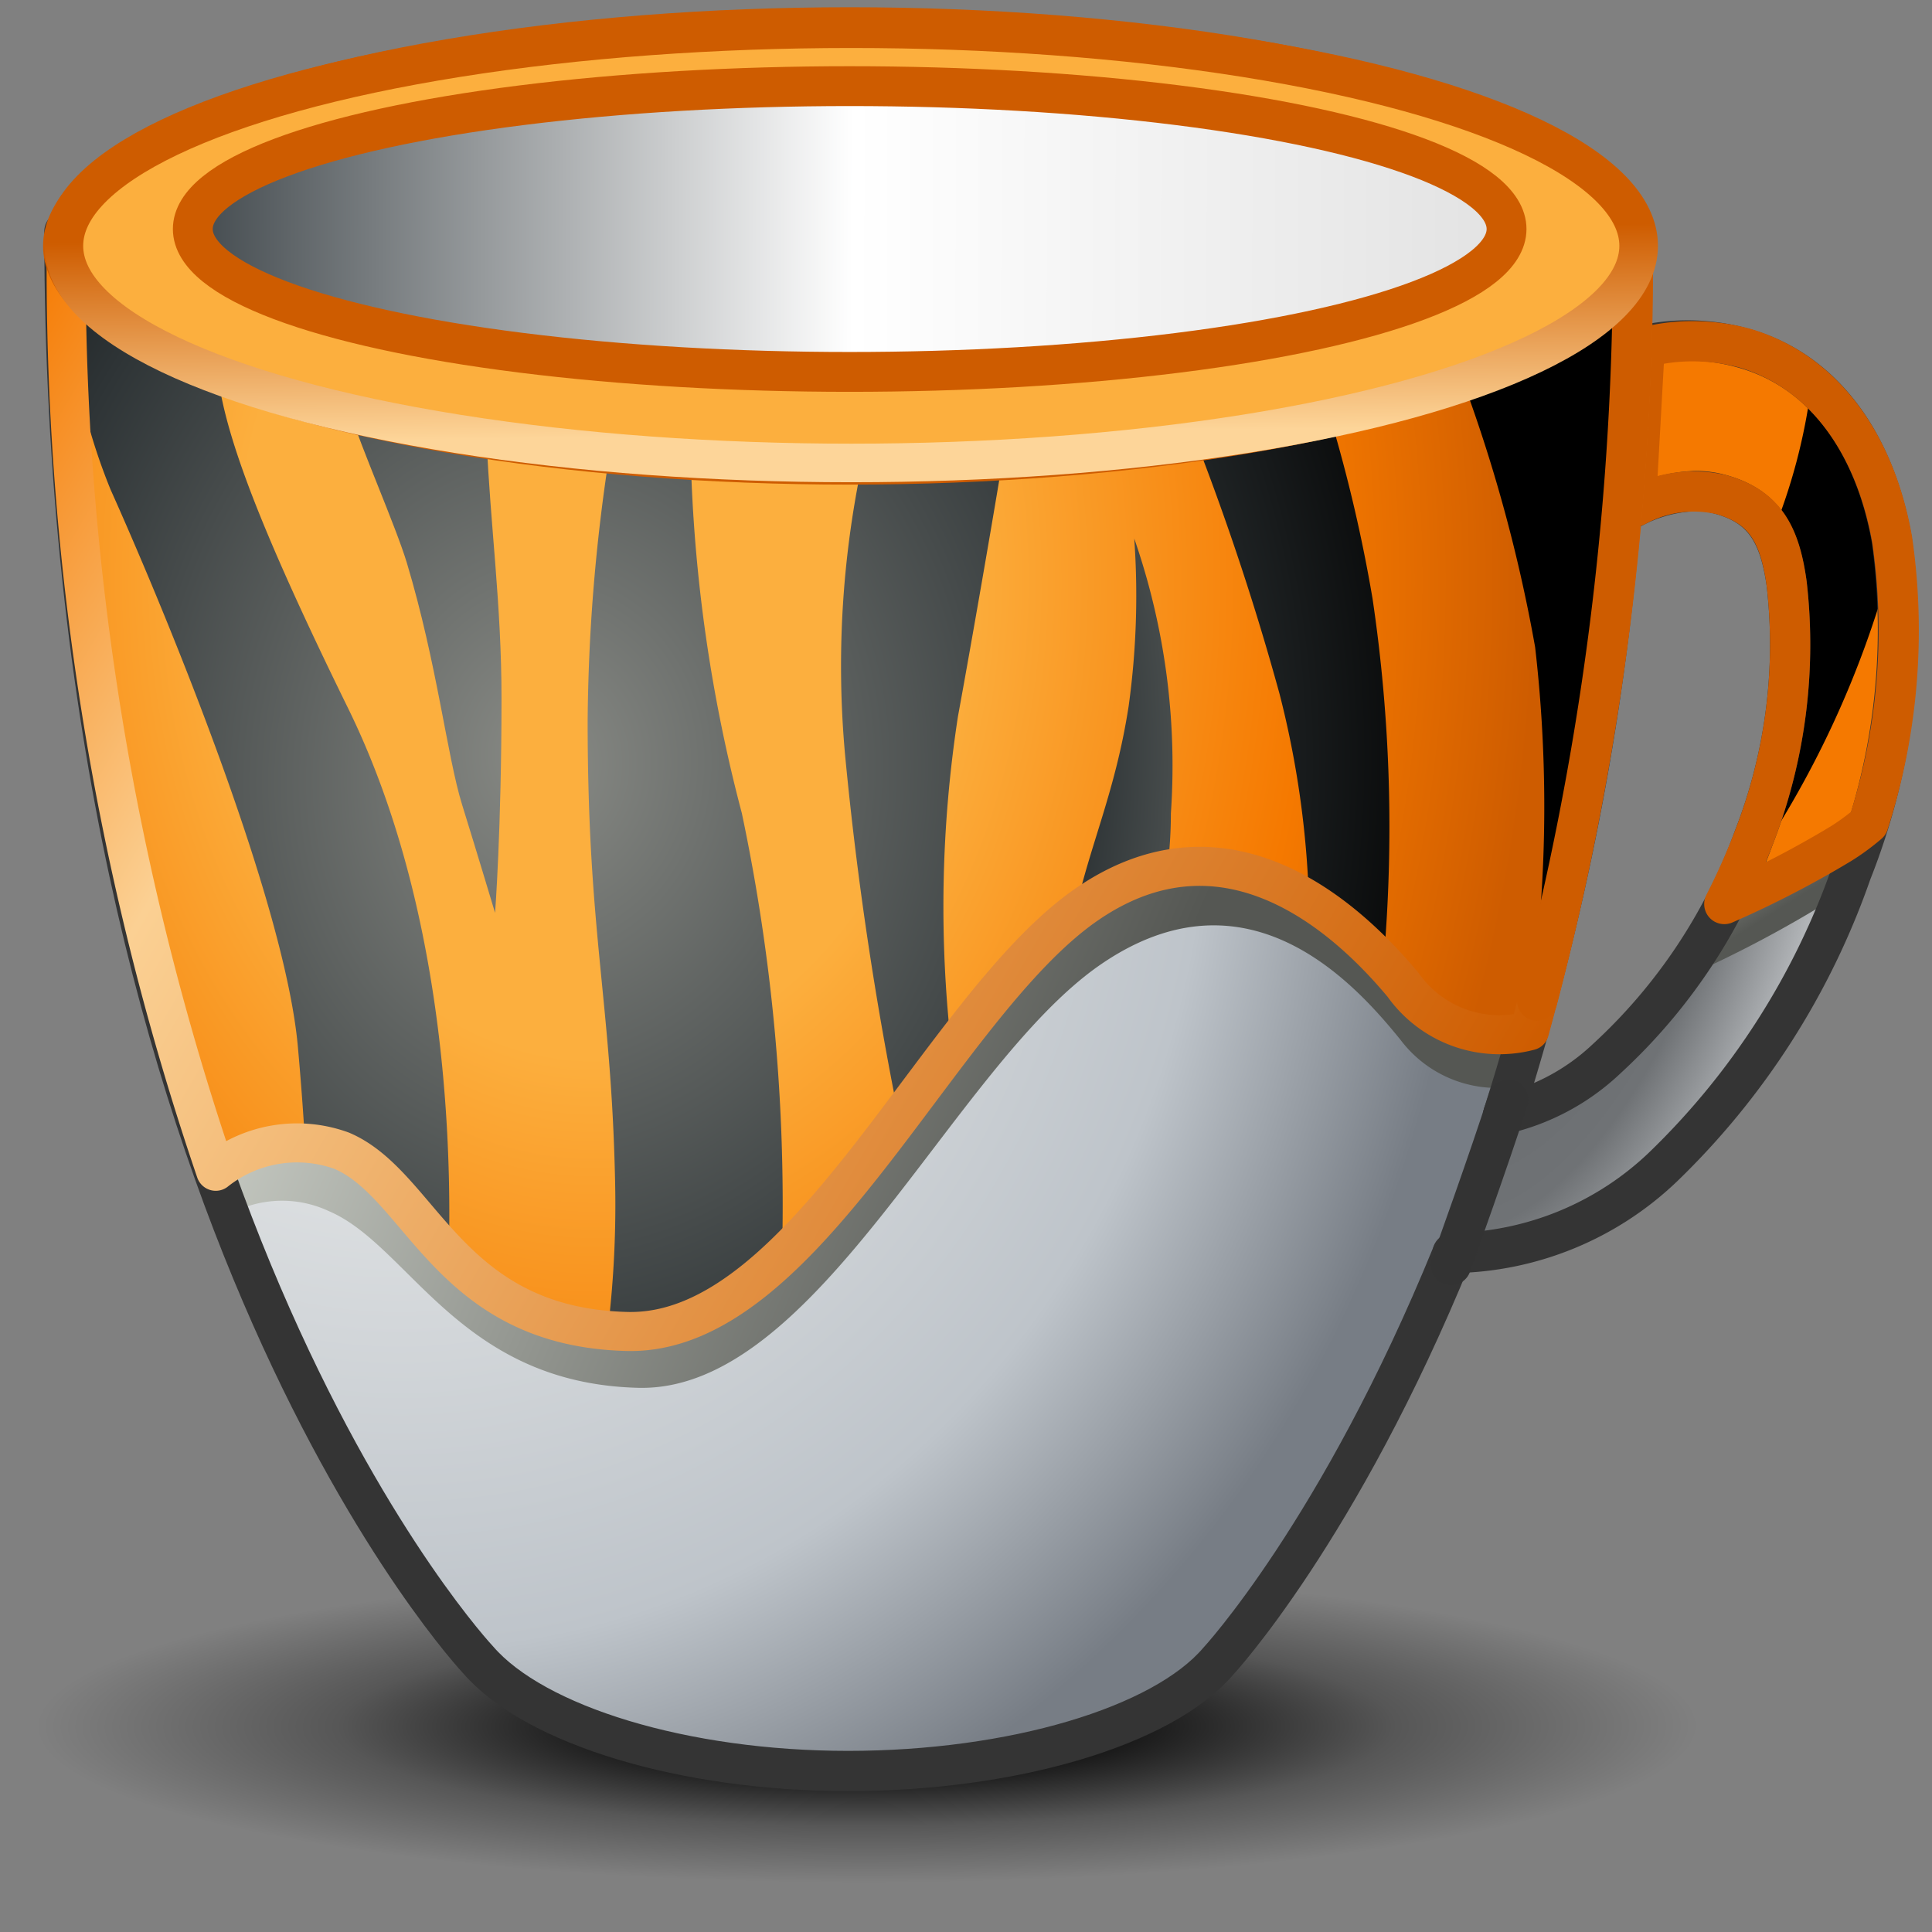 <?xml version="1.0" encoding="UTF-8" standalone="no"?>
<svg
   viewBox="0 0 48 48"
   version="1.1"
   id="svg32153"
   sodipodi:docname="componentmaterial.svg"
   inkscape:version="1.1 (c4e8f9e, 2021-05-24)"
   xmlns:inkscape="http://www.inkscape.org/namespaces/inkscape"
   xmlns:sodipodi="http://sodipodi.sourceforge.net/DTD/sodipodi-0.dtd"
   xmlns:xlink="http://www.w3.org/1999/xlink"
   xmlns="http://www.w3.org/2000/svg"
   xmlns:svg="http://www.w3.org/2000/svg"
   xmlns:rdf="http://www.w3.org/1999/02/22-rdf-syntax-ns#"
   xmlns:cc="http://creativecommons.org/ns#"
   xmlns:dc="http://purl.org/dc/elements/1.1/">
  <rect x="0" y="0" width="48" height="48" fill="#808080" stroke="none"/>
  <sodipodi:namedview
     id="namedview32155"
     pagecolor="#ffffff"
     bordercolor="#666666"
     borderopacity="1.0"
     inkscape:pageshadow="2"
     inkscape:pageopacity="0.0"
     inkscape:pagecheckerboard="0"
     showgrid="false"
     inkscape:zoom="11.092738"
     inkscape:cx="22.131596"
     inkscape:cy="38.809174"
     inkscape:window-width="2560"
     inkscape:window-height="1375"
     inkscape:window-x="0"
     inkscape:window-y="40"
     inkscape:window-maximized="1"
     inkscape:current-layer="path46837-6-7-5" />
  <defs
     id="defs32102">
    <style
       id="style32014">.cls-1{fill:url(#radial-gradient);}.cls-2{fill:url(#radial-gradient-2);}.cls-3{fill:url(#linear-gradient);}.cls-4{fill:#f57900;}.cls-5{fill:url(#radial-gradient-3);}.cls-6{fill:url(#New_Gradient_Swatch_11);}.cls-7{fill:url(#linear-gradient-2);}.cls-10,.cls-19,.cls-23,.cls-24,.cls-8,.cls-9{fill:none;stroke-linejoin:round;}.cls-8{stroke:#343434;}.cls-10,.cls-24,.cls-8,.cls-9{stroke-linecap:round;}.cls-9{stroke:#ce5c00;}.cls-10{stroke:#333;}.cls-11{fill:url(#radial-gradient-4);}.cls-12{fill:url(#radial-gradient-5);}.cls-13{fill:url(#radial-gradient-6);}.cls-14{fill:url(#radial-gradient-7);}.cls-15{fill:url(#radial-gradient-8);}.cls-16{fill:url(#radial-gradient-9);}.cls-17{fill:url(#radial-gradient-10);}.cls-18{fill:url(#radial-gradient-11);}.cls-19,.cls-23{stroke-width:0.97px;}.cls-19{stroke:url(#linear-gradient-3);}.cls-20{fill:#ce5c00;}.cls-21{fill:url(#radial-gradient-12);}.cls-22{fill:url(#linear-gradient-4);}.cls-23{stroke:url(#linear-gradient-5);}.cls-24{stroke:#757772;stroke-width:0.99px;}</style>
    <radialGradient
       id="radial-gradient"
       cx="184.318"
       cy="220.884"
       r="1"
       gradientTransform="matrix(19.915,-0.268,0.005,-4.31,-3650.5,1044.165)"
       gradientUnits="userSpaceOnUse"
       fx="184.318"
       fy="220.884">
      <stop
         offset="0"
         stop-color="#343434"
         stop-opacity="0.8"
         id="stop32016" />
      <stop
         offset="0.46"
         stop-color="#080808"
         stop-opacity="0.45"
         id="stop32018" />
      <stop
         offset="1"
         stop-color="#fff"
         stop-opacity="0"
         id="stop32020"
         style="stop-color:#8f8f8f;stop-opacity:0" />
    </radialGradient>
    <radialGradient
       id="radial-gradient-2"
       cx="157.45"
       cy="200.75"
       r="1"
       gradientTransform="matrix(6.35,1.18,4.22,-13.3,-1808.49,2506.13)"
       gradientUnits="userSpaceOnUse">
      <stop
         offset="0"
         stop-color="#66696c"
         id="stop32023" />
      <stop
         offset="0.65"
         stop-color="#6f7275"
         id="stop32025" />
      <stop
         offset="1"
         stop-color="#b1b4b7"
         id="stop32027" />
    </radialGradient>
    <linearGradient
       id="linear-gradient"
       x1="42.13"
       y1="19.24"
       x2="44.23"
       y2="22.58"
       gradientUnits="userSpaceOnUse">
      <stop
         offset="0"
         stop-color="#d3d7cf"
         id="stop32030" />
      <stop
         offset="1"
         stop-color="#555753"
         id="stop32032" />
    </linearGradient>
    <radialGradient
       id="radial-gradient-3"
       cx="11.25"
       cy="13.51"
       r="23.48"
       gradientUnits="userSpaceOnUse">
      <stop
         offset="0"
         stop-color="#888a85"
         id="stop32035" />
      <stop
         offset="0.64"
         stop-color="#2e3436"
         id="stop32037" />
      <stop
         offset="1"
         id="stop32039" />
    </radialGradient>
    <radialGradient
       id="New_Gradient_Swatch_11"
       cx="185.61"
       cy="197.67"
       r="1"
       gradientTransform="matrix(26.99,0.37,-0.13,-29.23,-4974.38,5728)"
       gradientUnits="userSpaceOnUse">
      <stop
         offset="0"
         stop-color="#fff"
         id="stop32042" />
      <stop
         offset="0.38"
         stop-color="#dbdee0"
         id="stop32044" />
      <stop
         offset="0.76"
         stop-color="#bec4ca"
         id="stop32046" />
      <stop
         offset="1"
         stop-color="#777d85"
         id="stop32048" />
    </radialGradient>
    <linearGradient
       id="linear-gradient-2"
       x1="9.2"
       y1="12.87"
       x2="30.18"
       y2="21.94"
       xlink:href="#linear-gradient" />
    <radialGradient
       id="radial-gradient-4"
       cx="14.82"
       cy="14.43"
       r="31.15"
       gradientTransform="matrix(0,-1,0.75,0,3.96,29.25)"
       gradientUnits="userSpaceOnUse">
      <stop
         offset="0"
         stop-color="#fcaf3e"
         id="stop32052" />
      <stop
         offset="0.38"
         stop-color="#fcaf3e"
         id="stop32054" />
      <stop
         offset="0.76"
         stop-color="#f57900"
         id="stop32056" />
      <stop
         offset="1"
         stop-color="#ce5c00"
         id="stop32058" />
    </radialGradient>
    <radialGradient
       id="radial-gradient-5"
       cx="13.42"
       cy="19.04"
       r="25.99"
       gradientTransform="matrix(0.04,-1,0.81,0.03,-2.46,31.88)"
       gradientUnits="userSpaceOnUse">
      <stop
         offset="0"
         stop-color="#888a85"
         id="stop32061" />
      <stop
         offset="0.64"
         stop-color="#2e3436"
         id="stop32063" />
      <stop
         offset="0.93"
         stop-color="#757874"
         id="stop32065" />
    </radialGradient>
    <radialGradient
       id="radial-gradient-6"
       cx="13.52"
       cy="19.25"
       r="26.44"
       gradientTransform="matrix(0.049,-0.999,0.799,0.039,-2.53,32)"
       xlink:href="#radial-gradient-3" />
    <radialGradient
       id="radial-gradient-7"
       cx="13.45"
       cy="18.7"
       r="25.99"
       gradientTransform="matrix(0.06,-1,0.86,0.05,-3.41,31.21)"
       xlink:href="#radial-gradient-3" />
    <radialGradient
       id="radial-gradient-8"
       cx="13.46"
       cy="19.01"
       r="25.99"
       gradientTransform="matrix(0.054,-0.999,0.879,0.047,-3.93,31.55)"
       xlink:href="#radial-gradient-3" />
    <radialGradient
       id="radial-gradient-9"
       cx="13.42"
       cy="19.06"
       r="25.99"
       gradientTransform="matrix(0.06,-1,0.9,0.06,-4.49,31.39)"
       xlink:href="#radial-gradient-3" />
    <radialGradient
       id="radial-gradient-10"
       cx="13.62"
       cy="19.1"
       r="25.99"
       gradientTransform="matrix(0.054,-0.999,0.889,0.048,-4.16,31.79)"
       xlink:href="#radial-gradient-3" />
    <radialGradient
       id="radial-gradient-11"
       cx="13.83"
       cy="18.82"
       r="25.99"
       gradientTransform="matrix(0.048,-0.999,0.849,0.041,-2.89,31.85)"
       xlink:href="#radial-gradient-3" />
    <linearGradient
       id="linear-gradient-3"
       x1="38.19"
       y1="26.22"
       x2="1.51"
       y2="5.04"
       gradientUnits="userSpaceOnUse">
      <stop
         offset="0"
         stop-color="#ce5c00"
         id="stop32074" />
      <stop
         offset="0.75"
         stop-color="#fbd093"
         id="stop32076" />
      <stop
         offset="1"
         stop-color="#f57900"
         id="stop32078" />
    </linearGradient>
    <radialGradient
       id="radial-gradient-12"
       cx="218.06"
       cy="201.93"
       r="1"
       gradientTransform="matrix(-0.46,-6.59,-20.33,2.26,4222.38,988.59)"
       gradientUnits="userSpaceOnUse">
      <stop
         offset="0"
         stop-color="#dedede"
         id="stop32081" />
      <stop
         offset="0.38"
         stop-color="#a2a9b5"
         id="stop32083" />
      <stop
         offset="0.76"
         stop-color="#a1a4a8"
         id="stop32085" />
      <stop
         offset="1"
         stop-color="#bfc1c3"
         id="stop32087" />
    </radialGradient>
    <linearGradient
       id="linear-gradient-4"
       x1="42.98"
       y1="335.89"
       x2="11.04"
       y2="335.97"
       gradientTransform="matrix(1.03,0,0,-0.97,-6.63,331.63)"
       gradientUnits="userSpaceOnUse">
      <stop
         offset="0"
         stop-color="#fff"
         id="stop32090"
         style="stop-color:#e2e2e2;stop-opacity:1" />
      <stop
         offset="0.5"
         stop-color="#fff"
         stop-opacity="0.46"
         id="stop32092"
         style="stop-color:#ffffff;stop-opacity:1" />
      <stop
         offset="1"
         stop-color="#434a4e"
         id="stop32094"
         style="stop-color:#434a4e;stop-opacity:1" />
    </linearGradient>
    <linearGradient
       id="linear-gradient-5"
       x1="28.92"
       y1="326.13"
       x2="28.98"
       y2="321.22"
       gradientTransform="matrix(1.04,0,0,-1.03,-8.88,341.71)"
       gradientUnits="userSpaceOnUse">
      <stop
         offset="0"
         stop-color="#ce5c00"
         id="stop32097" />
      <stop
         offset="1"
         stop-color="#fdd599"
         id="stop32099" />
    </linearGradient>
    <linearGradient
       inkscape:collect="always"
       xlink:href="#linear-gradient"
       id="linearGradient32214"
       gradientUnits="userSpaceOnUse"
       x1="42.13"
       y1="19.24"
       x2="44.23"
       y2="22.58" />
    <radialGradient
       inkscape:collect="always"
       xlink:href="#radial-gradient-3"
       id="radialGradient32216"
       gradientUnits="userSpaceOnUse"
       cx="11.25"
       cy="13.51"
       r="23.48" />
    <radialGradient
       id="radial-gradient-97"
       cx="184.318"
       cy="220.884"
       r="1"
       gradientTransform="matrix(20.528,0.026,0.075,-3.889,-3778.757,897.13)"
       gradientUnits="userSpaceOnUse"
       fx="184.318"
       fy="220.884">
      <stop
         offset="0"
         stop-color="#343434"
         stop-opacity="0.8"
         id="stop32016-3"
         style="stop-color:#000000;stop-opacity:0.846" />
      <stop
         offset="0.157"
         stop-color="#080808"
         stop-opacity="0.45"
         id="stop32018-6"
         style="stop-color:#000000;stop-opacity:0.843" />
      <stop
         offset="1"
         stop-color="#fff"
         stop-opacity="0"
         id="stop32020-1"
         style="stop-color:#020202;stop-opacity:0" />
    </radialGradient>
    <radialGradient
       id="radial-gradient-29"
       cx="184.318"
       cy="220.884"
       r="1"
       gradientTransform="matrix(20.528,0.026,0.075,-3.889,-3778.757,897.13)"
       gradientUnits="userSpaceOnUse"
       fx="184.318"
       fy="220.884">
      <stop
         offset="0"
         stop-color="#343434"
         stop-opacity="0.8"
         id="stop32016-31"
         style="stop-color:#000000;stop-opacity:0.846" />
      <stop
         offset="0.3"
         stop-color="#080808"
         stop-opacity="0.45"
         id="stop32018-9"
         style="stop-color:#000000;stop-opacity:0.843" />
      <stop
         offset="0.73"
         stop-color="#080808"
         stop-opacity="0.45"
         id="stop196071"
         style="stop-color:#010101;stop-opacity:0.322;" />
      <stop
         offset="1"
         stop-color="#fff"
         stop-opacity="0"
         id="stop32020-4"
         style="stop-color:#020202;stop-opacity:0" />
    </radialGradient>
    <radialGradient
       id="radial-gradient-78"
       cx="184.318"
       cy="220.884"
       r="1"
       gradientTransform="matrix(20.528,0.026,0.075,-3.889,-3778.757,897.13)"
       gradientUnits="userSpaceOnUse"
       fx="184.318"
       fy="220.884">
      <stop
         offset="0"
         stop-color="#343434"
         stop-opacity="0.8"
         id="stop32016-4"
         style="stop-color:#000000;stop-opacity:0.846" />
      <stop
         offset="0.3"
         stop-color="#080808"
         stop-opacity="0.45"
         id="stop32018-5"
         style="stop-color:#000000;stop-opacity:0.843" />
      <stop
         offset="0.637"
         stop-color="#080808"
         stop-opacity="0.45"
         id="stop196071-0"
         style="stop-color:#010101;stop-opacity:0.322;" />
      <stop
         offset="1"
         stop-color="#fff"
         stop-opacity="0"
         id="stop32020-3"
         style="stop-color:#020202;stop-opacity:0" />
    </radialGradient>
  </defs>
  <title
     id="title32104">1-Component_Material</title>
  <g
     id="shadow">
    <g
       id="path46837-6-7-5">
      <ellipse
         id="ellipse297318"
         class="cls-1"
         cx="21.42"
         cy="42.73"
         rx="21.369"
         ry="5.21"
         transform="matrix(1,-0.001,0.001,1,0,0)"
         style="clip-rule:evenodd;fill:url(#radial-gradient-78);fill-rule:evenodd;stroke:none;stroke-width:0.99;stroke-linecap:round;stroke-linejoin:round;stroke-opacity:0.8" />
      <rect
         style="fill:#8f8f8f;fill-opacity:0;stroke:none;stroke-width:0.2;stroke-linecap:round;stroke-linejoin:round;stroke-opacity:0.8;paint-order:markers stroke fill"
         id="rect188752"
         width="96.662"
         height="51.645"
         x="-46.317"
         y="13.335"
         ry="0.25" />
    </g>
  </g>
  <path
     id="path78063"
     class="cls-2"
     d="m 42.19,8.48 a 5.7,5.7 0 0 0 -1.67,0.23 c -0.05,1.42 -0.14,2.77 -0.25,4.09 a 3.14,3.14 0 0 1 2.5,-0.51 c 1.06,0.3 1.45,1 1.62,2.22 a 13.22,13.22 0 0 1 -0.82,6.31 13.85,13.85 0 0 1 -3.66,5.49 5.4,5.4 0 0 1 -2.56,1.36 c -0.4,1.24 -0.83,2.39 -1.26,3.46 A 7.7,7.7 0 0 0 41.31,29 18.72,18.72 0 0 0 46,21.67 16.29,16.29 0 0 0 47,13.41 C 46.59,11.08 45.36,9.24 43.34,8.65 A 4.92,4.92 0 0 0 42.19,8.48 Z"
     style="fill:url(#radial-gradient-2)" />
  <path
     class="cls-3"
     d="m 41.92,24.25 a 29.6,29.6 0 0 0 3.92,-2.11 l 0.58,-1.41 -3.23,1.44"
     id="path32110"
     style="fill:url(#linearGradient32214)" />
  <path
     class="cls-4"
     d="m 46.42,20.46 a 5.67,5.67 0 0 1 -0.68,0.5 25,25 0 0 1 -2.9,1.5 16.28,16.28 0 0 0 0.73,-1.64 13.22,13.22 0 0 0 0.82,-6.31 c -0.17,-1.26 -0.56,-1.92 -1.62,-2.22 a 3,3 0 0 0 -2.13,0.29 l 0.22,-3.95 a 4.69,4.69 0 0 1 1.33,-0.15 4.92,4.92 0 0 1 1.16,0.17 c 2,0.59 3.25,2.43 3.66,4.76 a 15.66,15.66 0 0 1 -0.59,7.05 z"
     id="path32112" />
  <path
     class="cls-5"
     d="m 44,13.34 a 14.48,14.48 0 0 0 1,-3.75 4.47,4.47 0 0 1 1.54,2 4.55,4.55 0 0 1 0.46,2.35 24.49,24.49 0 0 1 -3.64,7.82 c 0,0 2.25,-6.39 0.64,-8.42 z"
     id="path32114"
     style="fill:url(#radialGradient32216)" />
  <path
     id="path46837-6-7"
     class="cls-6"
     d="m 1.65,5.75 c 0,24.57 10.28,35.49 10.28,35.49 v 0 C 13.29,42.87 17,44 21.07,44 c 4.07,0 7.81,-1.1 9.2,-2.73 v 0 c 0,0 10.3,-10.95 10.3,-35.52 L 21.11,8.48 Z"
     style="fill:url(#New_Gradient_Swatch_11)" />
  <path
     class="cls-7"
     d="M 21.06,9.81 1.6,7.08 a 69.46,69.46 0 0 0 3.7,23.35 2.74,2.74 0 0 1 2.87,-0.34 c 2,0.85 3.24,4.28 7.69,4.39 4.45,0.11 7.82,-8 11.49,-10.52 3.67,-2.52 6.34,0.51 7.45,1.88 a 3,3 0 0 0 3.12,1.1 72.09,72.09 0 0 0 2.6,-19.86 z"
     id="path32117"
     style="fill:url(#linear-gradient-2)" />
  <path
     id="path8244"
     class="cls-8"
     d="m 40.27,12.79 a 3.61,3.61 0 0 1 1.84,-0.59 2.29,2.29 0 0 1 0.66,0.09 c 1.06,0.3 1.45,1 1.62,2.22 a 13.22,13.22 0 0 1 -0.82,6.31 13.85,13.85 0 0 1 -3.66,5.49 5.52,5.52 0 0 1 -2.56,1.37" />
  <path
     id="path8242"
     class="cls-8"
     d="M 36.09,31.13 A 7.7,7.7 0 0 0 41.31,29 18.72,18.72 0 0 0 46,21.67 16.31,16.31 0 0 0 47,13.41 C 46.59,11.08 45.37,9.24 43.35,8.66 a 5.09,5.09 0 0 0 -2.84,0" />
  <path
     class="cls-9"
     d="m 46.42,20.46 a 5.67,5.67 0 0 1 -0.68,0.5 25,25 0 0 1 -2.9,1.5 16.28,16.28 0 0 0 0.73,-1.64 13.22,13.22 0 0 0 0.82,-6.31 c -0.17,-1.26 -0.56,-1.92 -1.62,-2.22 a 3,3 0 0 0 -2.13,0.29 l 0.22,-3.95 a 4.69,4.69 0 0 1 1.33,-0.15 4.92,4.92 0 0 1 1.16,0.17 c 2,0.59 3.25,2.43 3.66,4.76 a 15.66,15.66 0 0 1 -0.59,7.05 z"
     id="path32121" />
  <path
     id="path8246"
     class="cls-8"
     d="M 37.35,27.68 A 66.77,66.77 0 0 0 40.27,12.79" />
  <path
     id="path78063-6"
     class="cls-8"
     d="m 40.52,8.7 c 0,-1 0,-1.94 0,-2.95 m -38.92,0 c 0,24.57 10.28,35.49 10.28,35.49 v 0 C 13.29,42.87 17,44 21.07,44 c 4.07,0 7.81,-1.1 9.2,-2.73 v 0 c 0,0 3,-3.23 5.81,-10.11" />
  <path
     id="path297343"
     class="cls-10"
     d="m 37.47,27.32 c -0.44,1.39 -1.42,4.11 -1.42,4.11" />
  <path
     class="cls-11"
     d="M 21.11,8.48 1.65,5.75 A 69.43,69.43 0 0 0 5.36,29.1 3.25,3.25 0 0 1 8.49,28.59 c 2,0.85 2.64,4.38 7.09,4.49 4.45,0.11 7.75,-8.08 11.42,-10.61 3.67,-2.53 6.75,0.67 7.86,2 A 2.93,2.93 0 0 0 38,25.61 72.08,72.08 0 0 0 40.57,5.75 Z"
     id="path32126"
     style="fill:url(#radial-gradient-4)" />
  <path
     class="cls-12"
     d="m 29.09,20.21 q 0,0.7 -0.09,1.38 a 5.31,5.31 0 0 0 -2,0.88 l -0.29,0.21 c 0.37,-1.7 1,-3 1.33,-5.13 a 20,20 0 0 0 0.14,-4.17 17.19,17.19 0 0 1 0.91,6.83 z"
     id="path32128"
     style="fill:url(#radial-gradient-5)" />
  <path
     class="cls-13"
     d="M 5.42,9.38 C 3.38,8.61 2,7.7 1.66,6.71 v 0.12 a 14.66,14.66 0 0 0 1.09,5.34 C 4.26,15.54 7.08,22.46 7.4,26 c 0.09,1 0.14,1.75 0.18,2.39 a 2.6,2.6 0 0 1 0.91,0.21 c 1,0.43 1.68,1.55 2.66,2.56 0.08,-3 -0.14,-8.75 -2.5,-13.56 C 6.52,13.26 5.63,10.93 5.42,9.38 Z"
     id="path32130"
     style="fill:url(#radial-gradient-6)" />
  <path
     class="cls-14"
     d="m 8.74,10.34 c 0.18,0.66 1.1,2.75 1.37,3.65 0.75,2.5 1,4.81 1.37,6 0.37,1.19 0.82,2.69 0.82,2.69 0,0 0.16,-2.09 0.16,-5.33 0,-2.33 -0.28,-4.31 -0.37,-6.43 C 10.9,10.79 9.78,10.58 8.74,10.34 Z"
     id="path32132"
     style="fill:url(#radial-gradient-7)" />
  <path
     class="cls-15"
     d="m 17.16,11.31 -2,-0.14 a 45,45 0 0 0 -0.56,6.75 c 0,5.25 0.58,6.92 0.68,11.35 a 25.94,25.94 0 0 1 -0.18,3.78 c 0.14,0 0.29,0 0.44,0 a 5.65,5.65 0 0 0 3.89,-1.91 47,47 0 0 0 -1,-10.94 38.47,38.47 0 0 1 -1.27,-8.89 z"
     id="path32134"
     style="fill:url(#radial-gradient-8)" />
  <path
     class="cls-16"
     d="m 21,18.8 a 87,87 0 0 0 1.34,9 l 1.3,-1.74 A 31.11,31.11 0 0 1 23.8,17.8 c 0.38,-2.07 1,-5.66 1.21,-7 -1.12,0.1 -2.28,0.17 -3.48,0.22 A 24.37,24.37 0 0 0 21,18.8 Z"
     id="path32136"
     style="fill:url(#radial-gradient-9)" />
  <path
     class="cls-17"
     d="m 33.07,10.44 c -1,0.22 -2.15,0.41 -3.33,0.58 a 64.76,64.76 0 0 1 2.05,6.22 23.52,23.52 0 0 1 0.73,5.13 9.28,9.28 0 0 1 1.85,1.57 38.59,38.59 0 0 0 -0.27,-9.07 37.61,37.61 0 0 0 -1.03,-4.43 z"
     id="path32138"
     style="fill:url(#radial-gradient-10)" />
  <path
     class="cls-18"
     d="m 36.37,9.53 a 38.54,38.54 0 0 1 1.77,6.55 34.47,34.47 0 0 1 -0.19,9.3 l 0.24,-0.52 A 72.42,72.42 0 0 0 40.57,6.71 c -0.41,1.06 -1.92,2.03 -4.2,2.82 z"
     id="path32140"
     style="fill:url(#radial-gradient-11)" />
  <path
     class="cls-19"
     d="M 1.65,5.75 A 69.43,69.43 0 0 0 5.36,29.1 3.25,3.25 0 0 1 8.49,28.59 c 2,0.85 2.64,4.38 7.09,4.49 4.45,0.11 7.75,-8.08 11.42,-10.61 3.67,-2.53 6.75,0.67 7.86,2 A 2.93,2.93 0 0 0 38,25.61 72.08,72.08 0 0 0 40.57,5.75 Z"
     id="path32142"
     style="stroke:url(#linear-gradient-3)" />
  <path
     class="cls-9"
     d="M 38.19,24.86 A 72.42,72.42 0 0 0 40.57,6.71"
     id="path32144" />
  <ellipse
     id="path46837-1"
     class="cls-20"
     cx="21.11"
     cy="6.11"
     rx="20.04"
     ry="5.93" />
  <ellipse
     id="path46837"
     class="cls-21"
     cx="21.11"
     cy="6.11"
     rx="19.57"
     ry="5.46"
     style="fill:#fcaf3e;fill-opacity:1" />
  <ellipse
     id="path46837-6"
     class="cls-22"
     cx="21.11"
     cy="5.69"
     rx="16.55"
     ry="3.61"
     style="fill:url(#linear-gradient-4)" />
  <g
     id="path468371"
     transform="matrix(0.989,0,0,0.988,0.232,0.071)"
     style="stroke-width:1.011">
    <ellipse
       id="ellipse297361"
       class="cls-23"
       cx="21.15"
       cy="6.11"
       rx="19.78"
       ry="5.46"
       style="stroke:url(#linear-gradient-5)" />
  </g>
  <ellipse
     id="ellipse10726"
     class="cls-24"
     cx="21.11"
     cy="5.69"
     rx="16.32"
     ry="3.55"
     style="stroke:#ce5c00" />
</svg>
